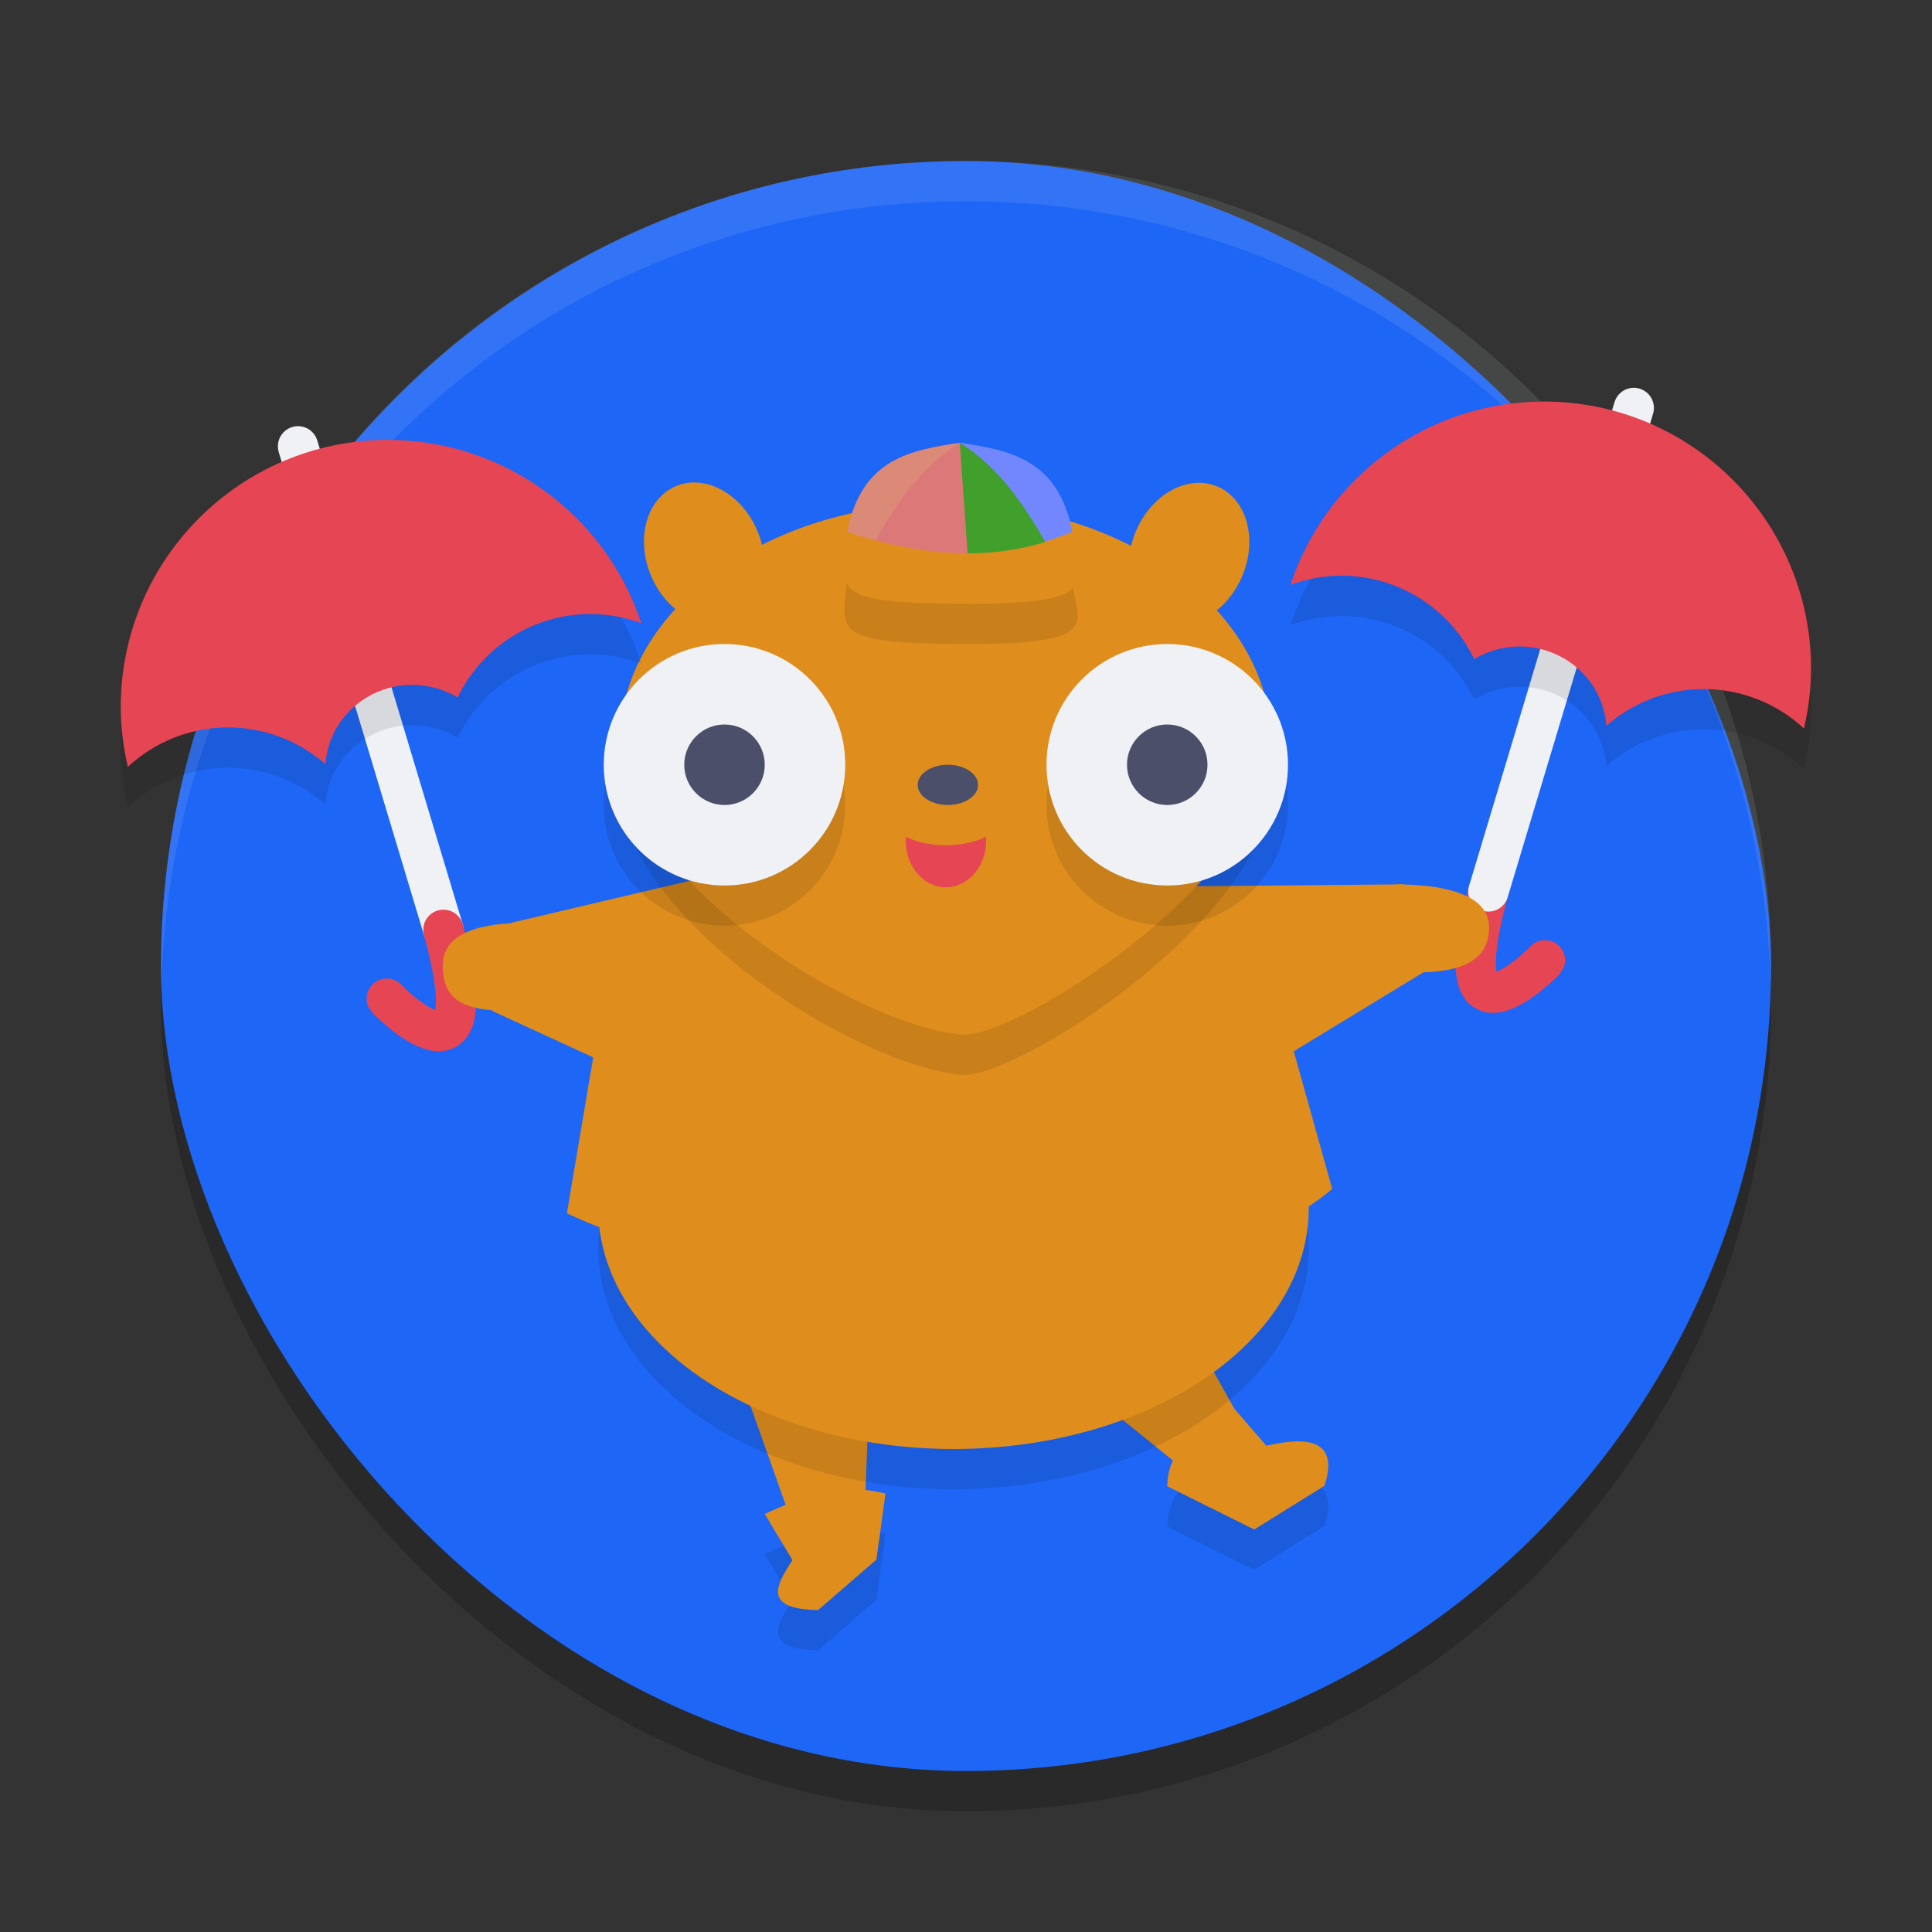 <svg xmlns="http://www.w3.org/2000/svg" width="48" height="48" version="1">
 <rect width="100%" height="100%" fill="#333333" stroke="none"/>
 <rect style="opacity:0.2" width="40" height="40" x="4" y="5" rx="20" ry="20"/>
 <rect style="fill:#1e66f5" width="40" height="40" x="4" y="4" rx="20" ry="20"/>
 <path style="fill:none;stroke:#eff1f5;stroke-width:1px;stroke-linecap:round;stroke-linejoin:round" d="m 7.404,11.088 3.612,12.013"/>
 <path style="fill:#df8e1d" d="M 17.986,33.074 21.613,34.212 21.5,37.108 19.6,37.613 Z"/>
 <path style="fill:#df8e1d" d="M 25.564,33.395 29.252,32.471 30.668,35 l -1.356,1.423 z"/>
 <ellipse style="opacity:0.1" cx="23.689" cy="31.028" rx="8.825" ry="5.972"/>
 <path style="opacity:0.1" d="M 30.668 36 C 29.92 36.708 29.029 36.77 29 37.924 L 31.16 39 L 32.906 37.914 C 33.322 36.643 32.28 36.732 31.461 36.92 L 30.668 36 z M 21.166 38 C 20.372 38.002 19.684 38.303 19 38.613 L 19.689 39.76 C 19.282 40.38 18.938 40.979 20.328 41 L 21.775 39.746 L 22 38.107 C 21.708 38.031 21.431 37.999 21.166 38 z"/>
 <path style="fill:#df8e1d" d="M 30.668,35 C 29.921,35.708 29.029,35.771 29,36.925 L 31.161,38 32.906,36.914 c 0.415,-1.271 -0.626,-1.182 -1.444,-0.995 z"/>
 <ellipse style="fill:#df8e1d" cx="23.689" cy="30.028" rx="8.825" ry="5.972"/>
 <path style="fill:none;stroke:#e64553;stroke-width:1px;stroke-linecap:round;stroke-linejoin:round" d="M 11.016,23.101 C 12.209,27.468 9.62,24.833 9.609,24.811"/>
 <path style="fill:#df8e1d" d="m 12.635,25.113 c -1.129,0 -1.635,-0.276 -1.635,-1.122 0,-0.846 0.992,-1.066 2.121,-1.066 z"/>
 <path style="fill:#df8e1d" d="m 14.738,26.27 -2.515,-1.157 0.486,-2.188 4.903,-1.154 6.331,3.5 -0.905,6.382 c -3.03,-0.048 -6.055,-0.147 -8.954,-1.509 z"/>
 <path style="fill:none;stroke:#e64553;stroke-width:1px;stroke-linecap:round;stroke-linejoin:round" d="m 36.978,22.147 c -1.193,4.368 1.396,1.733 1.407,1.71"/>
 <path style="fill:none;stroke:#eff1f5;stroke-width:1px;stroke-linecap:round;stroke-linejoin:round" d="m 40.591,10.135 -3.612,12.013"/>
 <path style="fill:#df8e1d" d="m 35.16,24.16 c 1.129,0 1.835,-0.276 1.835,-1.122 0,-0.846 -1.192,-1.066 -2.32,-1.066 z"/>
 <path style="fill:#df8e1d" d="m 32.143,26.119 3.217,-1.959 -0.486,-2.188 -5.806,0.05 -5.124,3.248 0.101,6.533 c 3.03,-0.048 6.558,-0.197 9.054,-2.264 z"/>
 <ellipse style="fill:#df8e1d" cx="-32.566" cy="1.25" rx="1.434" ry="1.811" transform="matrix(-0.922,-0.387,-0.387,0.922,0,0)"/>
 <ellipse style="fill:#df8e1d" cx="10.82" cy="19.443" rx="1.434" ry="1.811" transform="rotate(-22.746)"/>
 <path fill="#eff1f5" style="opacity:0.1" d="m24 4c-11.08 0-20 8.92-20 20 0 0.168 0.008 0.333 0.012 0.5 0.265-10.846 9.076-19.5 19.988-19.5s19.724 8.654 19.988 19.5c0.004-0.167 0.012-0.332 0.012-0.5 0-11.08-8.92-20-20-20z"/>
 <path style="opacity:0.1" d="m 31.586,19.471 c 0,3.298 -6.344,7.354 -7.697,7.233 -2.658,-0.238 -8.494,-3.935 -8.494,-7.233 0,-3.298 3.625,-5.972 8.096,-5.972 4.471,0 8.096,2.674 8.096,5.972 z"/>
 <path style="fill:#df8e1d" d="m 31.586,18.471 c 0,3.298 -6.344,7.354 -7.697,7.233 -2.658,-0.238 -8.494,-3.935 -8.494,-7.233 0,-3.298 3.625,-5.972 8.096,-5.972 4.471,0 8.096,2.674 8.096,5.972 z"/>
 <path style="opacity:0.1" d="m 21.048,14.218 c 1.926,0.631 3.795,0.779 5.596,0 C 26.551,15.312 27.809,16 24.102,16 20.394,16 20.989,15.646 21.048,14.218 Z"/>
 <path style="fill:#40a02b" d="m 23.846,11 c 1.192,0.578 1.69,1.502 2.123,2.459 -0.485,0.886 -1.256,0.984 -2.316,0.289 z"/>
 <path style="fill:#7287fd" d="m 23.846,11 c 1.231,0.185 2.447,0.399 2.798,2.218 l -0.675,0.241 C 25.412,12.502 24.785,11.578 23.846,11 Z"/>
 <path style="fill:#dd7878" d="m 23.846,11 c -1.192,0.578 -1.69,1.502 -2.123,2.459 0.678,1.225 1.498,0.746 2.316,0.289 z"/>
 <path style="fill:#dc8a78" d="m 23.846,11 c -1.231,0.185 -2.447,0.399 -2.798,2.218 l 0.675,0.241 C 22.28,12.502 22.908,11.578 23.846,11 Z"/>
 <path style="fill:#df8e1d" d="m 21.048,13.218 c 1.926,0.631 3.795,0.779 5.596,0 C 26.551,14.312 27.809,15 24.102,15 20.394,15 20.989,14.646 21.048,13.218 Z"/>
 <ellipse style="fill:#e64553" cx="23.5" cy="20.887" rx="1" ry="1.157"/>
 <ellipse style="fill:#df8e1d" cx="23.5" cy="20.17" rx="1.5" ry=".83"/>
 <ellipse style="fill:#4c4f69" cx="23.55" cy="19.5" rx=".75" ry=".5"/>
 <path style="fill:#df8e1d" d="m 19,37.613 c 0.913,-0.413 1.831,-0.81 3,-0.505 L 21.775,38.747 20.328,40 c -1.39,-0.021 -1.047,-0.619 -0.639,-1.239 z"/>
 <path style="opacity:0.1" d="M 38.355 10.977 C 35.495 10.98 32.959 12.816 32.061 15.531 C 32.465 15.381 32.893 15.304 33.324 15.303 C 34.731 15.304 36.012 16.109 36.625 17.375 C 36.964 17.172 37.354 17.063 37.752 17.062 C 38.889 17.063 39.832 17.925 39.908 19.033 C 40.577 18.445 41.437 18.12 42.328 18.119 C 43.252 18.121 44.141 18.471 44.818 19.1 C 44.932 18.614 44.991 18.116 44.994 17.617 C 44.995 13.95 42.022 10.977 38.355 10.977 z M 9.639 11.93 C 5.972 11.93 3 14.903 3 18.57 C 3.003 19.069 3.062 19.567 3.176 20.053 C 3.853 19.424 4.742 19.074 5.666 19.072 C 6.557 19.073 7.417 19.398 8.086 19.986 C 8.162 18.878 9.105 18.017 10.242 18.016 C 10.64 18.017 11.03 18.125 11.369 18.328 C 11.982 17.062 13.264 16.258 14.67 16.256 C 15.101 16.257 15.529 16.335 15.934 16.484 C 15.035 13.769 12.499 11.934 9.639 11.93 z"/>
 <path style="fill:#e64553" d="M 9.639,10.929 C 5.972,10.93 3,13.903 3,17.57 c 0.003,0.499 0.062,0.996 0.176,1.482 0.677,-0.628 1.566,-0.979 2.49,-0.98 0.891,0.001 1.751,0.326 2.42,0.914 0.076,-1.108 1.019,-1.97 2.156,-1.971 0.398,9.3e-4 0.788,0.109 1.127,0.312 0.613,-1.266 1.894,-2.071 3.301,-2.072 0.431,0.001 0.859,0.079 1.264,0.229 -0.898,-2.716 -3.435,-4.551 -6.295,-4.555 z"/>
 <path style="opacity:0.1" d="M 18 17 A 3 3 0 0 0 15 20 A 3 3 0 0 0 18 23 A 3 3 0 0 0 21 20 A 3 3 0 0 0 18 17 z M 29 17 A 3 3 0 0 0 26 20 A 3 3 0 0 0 29 23 A 3 3 0 0 0 32 20 A 3 3 0 0 0 29 17 z"/>
 <circle style="fill:#eff1f5" cx="18" cy="19" r="3"/>
 <circle style="fill:#4c4f69" cx="18" cy="19" r="1"/>
 <circle style="fill:#eff1f5" cx="29" cy="19" r="3"/>
 <circle style="fill:#4c4f69" cx="29" cy="19" r="1"/>
 <path style="fill:#e64553" d="m 38.356,9.976 c 3.667,6.45e-4 6.639,2.974 6.639,6.641 -0.003,0.499 -0.062,0.996 -0.176,1.482 -0.677,-0.628 -1.566,-0.979 -2.49,-0.98 -0.891,0.001 -1.751,0.326 -2.42,0.914 -0.076,-1.108 -1.019,-1.97 -2.156,-1.971 -0.398,9.3e-4 -0.788,0.109 -1.127,0.312 -0.613,-1.266 -1.894,-2.071 -3.301,-2.072 -0.431,0.001 -0.859,0.079 -1.264,0.229 0.898,-2.716 3.435,-4.551 6.295,-4.555 z"/>
</svg>
